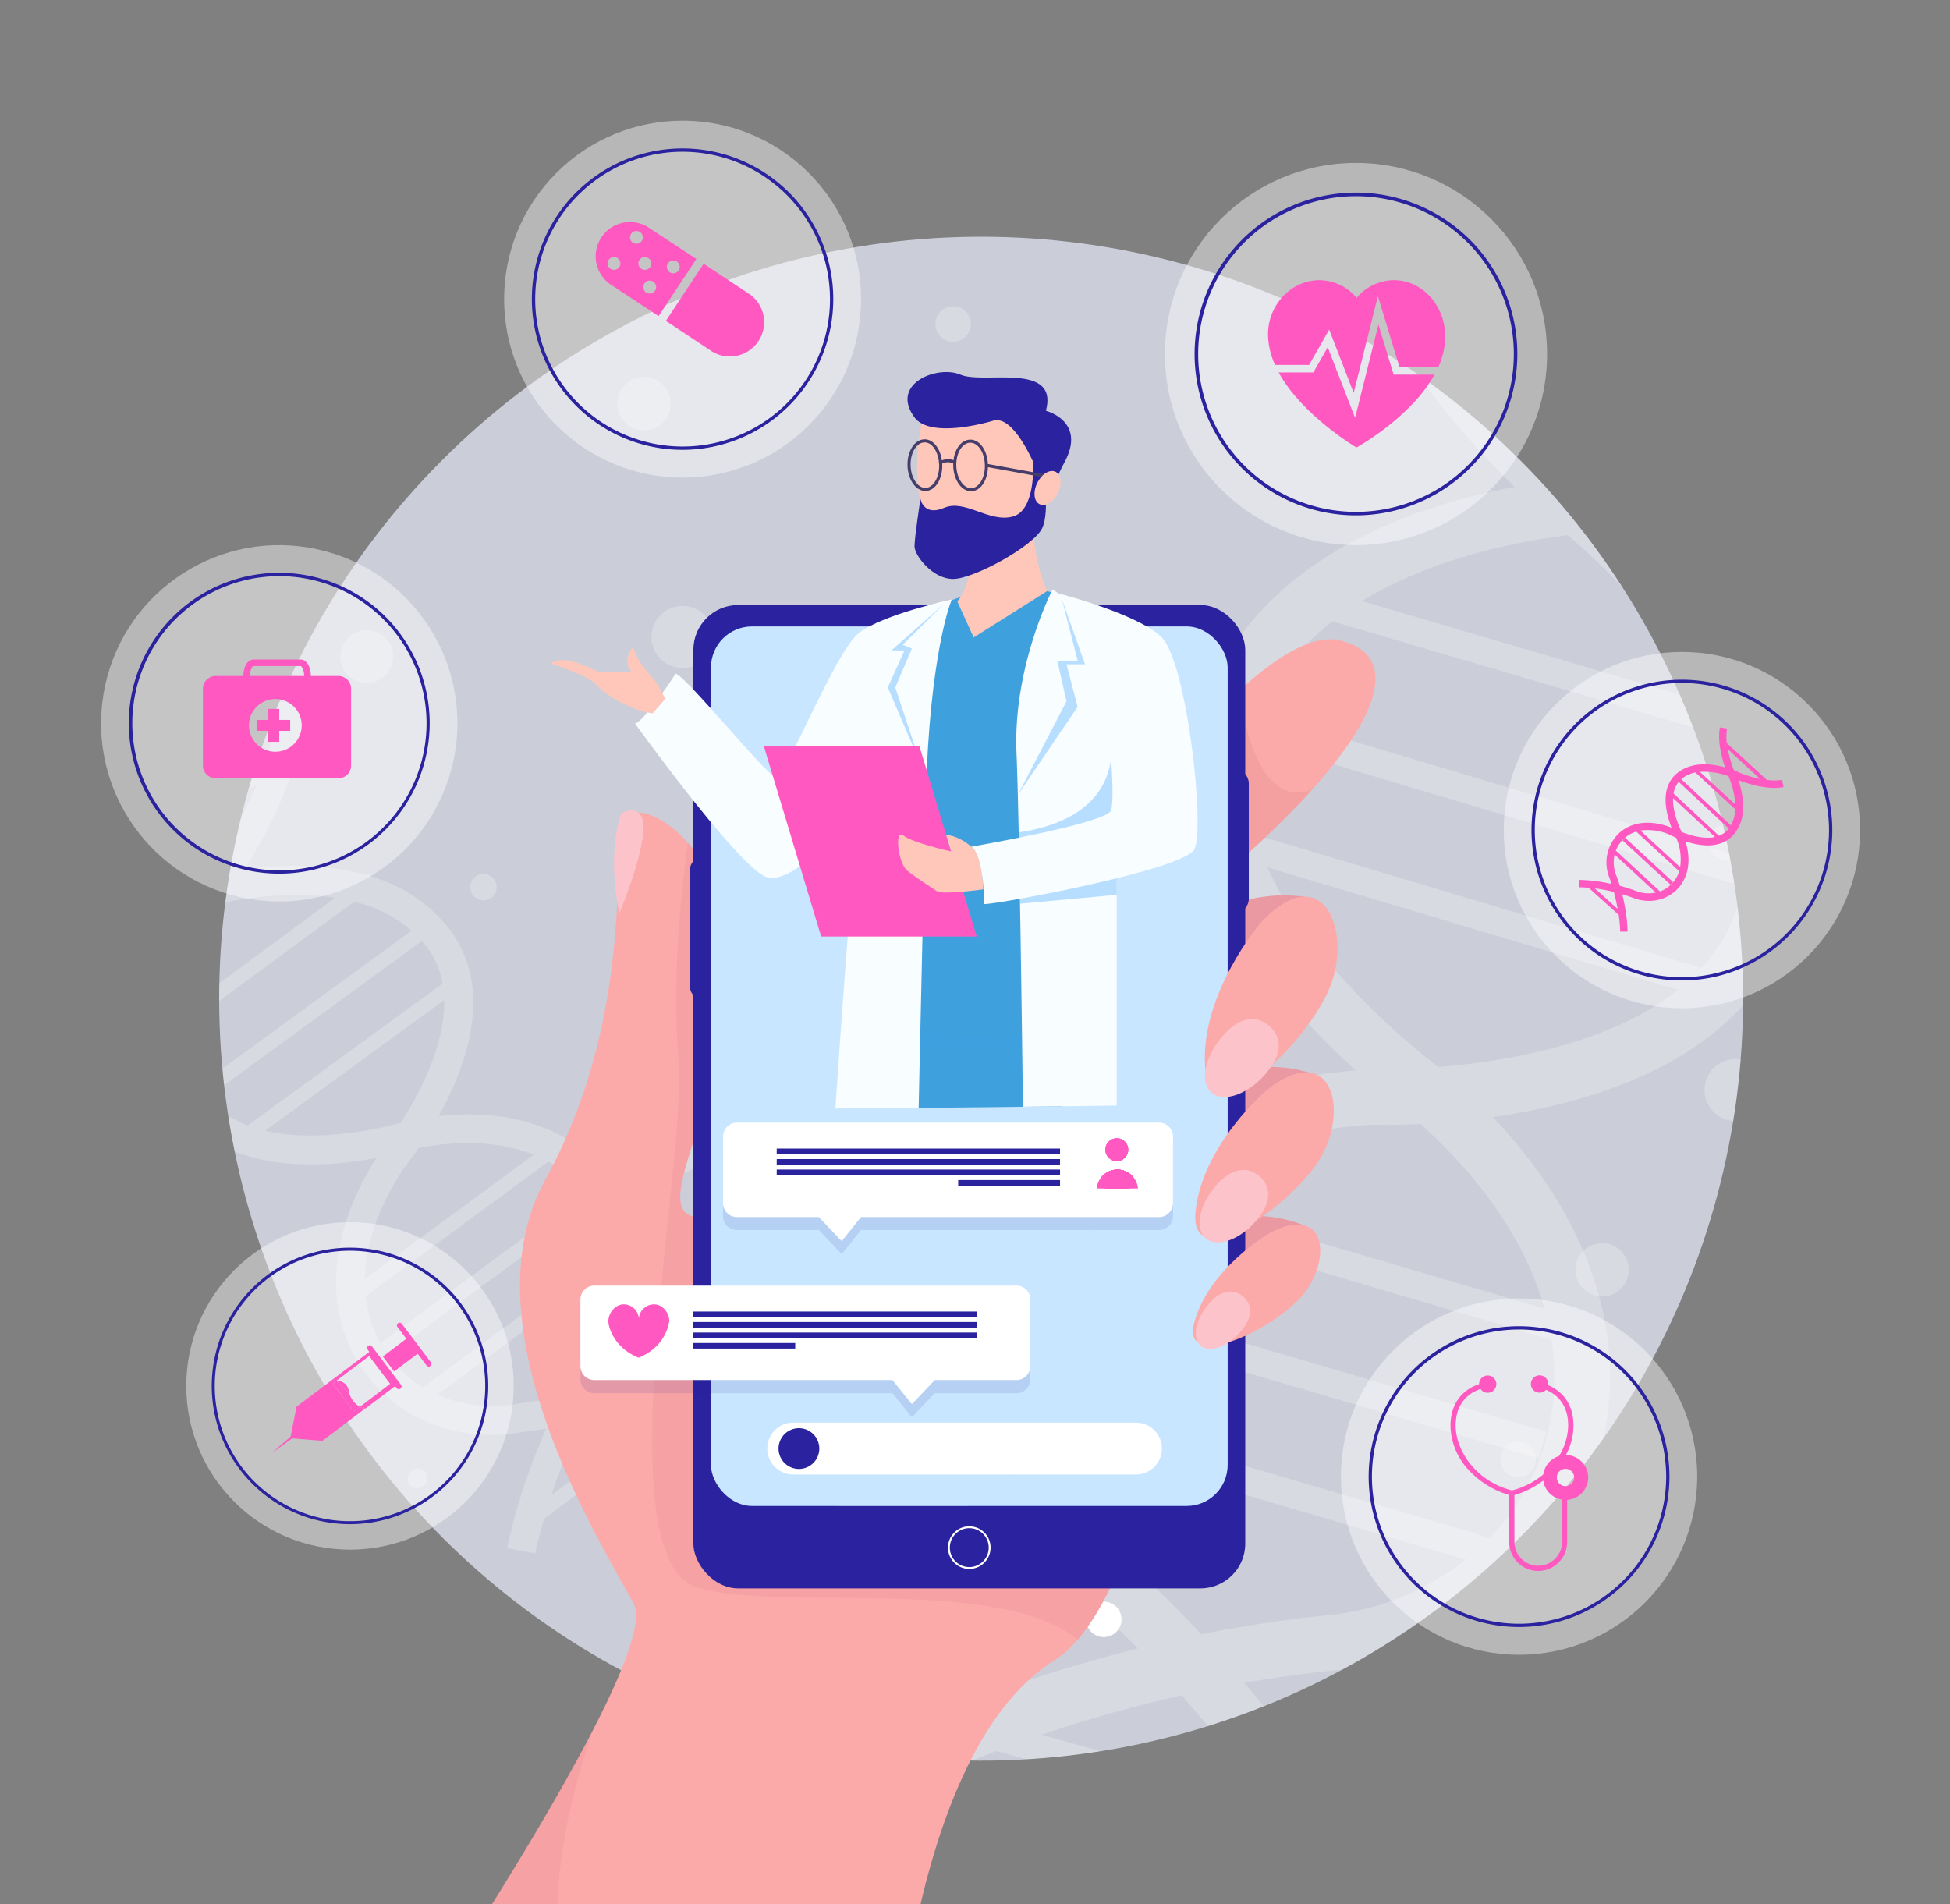 <svg xmlns="http://www.w3.org/2000/svg" xmlns:xlink="http://www.w3.org/1999/xlink" viewBox="0 0 512 500"><rect x="0" y="0" width="512" height="500" fill="#808080" stroke="none"/><defs><style>.cls-1,.cls-24,.cls-33{fill:none;}.cls-2{fill:#eceffe;opacity:0.7;}.cls-3{fill:#fca9aa;}.cls-23,.cls-4{fill:#c8e6ff;}.cls-29,.cls-5{fill:#3ea1de;}.cls-6{fill:#f8fdff;}.cls-7{fill:#ff59c1;}.cls-8{isolation:isolate;}.cls-9{clip-path:url(#clip-path);}.cls-10{clip-path:url(#clip-path-2);}.cls-11,.cls-13{opacity:0.25;}.cls-12,.cls-13,.cls-14,.cls-15{fill:#fff;}.cls-14{opacity:0.2;}.cls-15{opacity:0.43;}.cls-16,.cls-26{fill:#2a229e;}.cls-17{clip-path:url(#clip-path-3);}.cls-18,.cls-20{fill:#d68085;}.cls-18{opacity:0.16;}.cls-18,.cls-20,.cls-26,.cls-29{mix-blend-mode:multiply;}.cls-19{clip-path:url(#clip-path-4);}.cls-20{opacity:0.23;}.cls-21{fill:#ea98a1;}.cls-22{clip-path:url(#clip-path-5);}.cls-23{opacity:0.27;mix-blend-mode:screen;}.cls-24{stroke:#fff;stroke-width:0.49px;}.cls-24,.cls-33{stroke-miterlimit:10;}.cls-25{fill:#fcc3cb;}.cls-26{opacity:0.11;}.cls-27{clip-path:url(#clip-path-6);}.cls-28{clip-path:url(#clip-path-7);}.cls-29{opacity:0.5;}.cls-30{clip-path:url(#clip-path-8);}.cls-31{fill:#6fbcff;opacity:0.47;}.cls-32{fill:#ffc6ba;}.cls-33{stroke:#453e6b;stroke-width:0.81px;}.cls-34{clip-path:url(#clip-path-9);}.cls-35{clip-path:url(#clip-path-10);}</style><clipPath id="clip-path"><rect class="cls-1" x="7.02" y="-0.02" width="500" height="500"/></clipPath><clipPath id="clip-path-2"><circle class="cls-2" cx="257.62" cy="262.22" r="200.06" transform="translate(-109.97 258.97) rotate(-45)"/></clipPath><clipPath id="clip-path-3"><path class="cls-3" d="M98.42,547.12s76-110.69,68-125.93-44.65-72.39-23.28-111.36c24.8-45.21,16.53-89,21.39-95.3,3.9-5.06,24.24,6,26.26,32.58,2.92,38.41-19.45,67.1-9.73,72S262.5,276.76,291,307.9s8.51,114-13.91,127.86c-41.54,25.78-43.48,126.92-43.48,126.92S127.57,578.92,98.42,547.12Z"/></clipPath><clipPath id="clip-path-4"><path class="cls-3" d="M291.29,221.11s40.25-57.57,60.29-53c23.18,5.3,3.31,36.44-49,76.85S291.29,221.11,291.29,221.11Z"/></clipPath><clipPath id="clip-path-5"><rect class="cls-4" x="186.68" y="164.48" width="135.66" height="230.93" rx="10.76"/></clipPath><clipPath id="clip-path-6"><path class="cls-1" d="M140.73,289.48c3.87,3.74,202.27,0,202.27,0V58H140.73Z"/></clipPath><clipPath id="clip-path-7"><path class="cls-5" d="M228.25,284.06l2.92,29.66H275.9l5.35-39.87L249.64,269S222.9,266.56,228.25,284.06Z"/></clipPath><clipPath id="clip-path-8"><path class="cls-6" d="M276.39,154.73s-10.46,20.17-9.49,43,2,119.13,2,119.13l24.31-5.84V176.85A45,45,0,0,0,276.39,154.73Z"/></clipPath><clipPath id="clip-path-9"><path class="cls-7" d="M296.23,301.87a3,3,0,1,1-3-3A3,3,0,0,1,296.23,301.87Z"/></clipPath><clipPath id="clip-path-10"><path class="cls-7" d="M298.75,312A5.4,5.4,0,0,0,288,312Z"/></clipPath></defs><g class="cls-8"><g id="Capa_1" data-name="Capa 1"><g class="cls-9"><circle class="cls-2" cx="257.62" cy="262.22" r="200.06" transform="translate(-109.97 258.97) rotate(-45)"/><g class="cls-10"><g class="cls-11"><path class="cls-12" d="M518.09,112l-8.9-11.54c-7.45,5.74-16.82,10.11-26.5,13.49L380,83.91c-5.38-8.28-9.91-17.1-12.25-25.84l-14.08,3.77c7.13,26.55,30.21,52.42,44,66-27.26,5.13-64.7,18.4-79.93,52.81-18.13,41,16.35,80.61,38.23,100.39-44.83,3.82-77.18,24.66-89,57.61-10.43,29.1-1.73,62.37,22.16,84.73,3.35,3.14,6.54,6.3,9.64,9.46-35.57,8.83-58.84,20.16-60.19,20.83L245,466.75c.16-.08,6.21-3,16.64-7l76.75,21.5a272.75,272.75,0,0,1,17.21,28.32l13.06-6.47a255.09,255.09,0,0,0-13.89-23.67l.3-1.08-1.26-.35a369.91,369.91,0,0,0-27.13-36.14c7.5-1.31,15.32-2.44,23.46-3.26a85.27,85.27,0,0,0,29.18-8.35c18.9-9.36,33.46-25.55,39.83-45.58,9.63-30.31-.28-63-27.18-91.37,29.68-4.27,70.2-17.13,79.35-55.28,3.85-16,1.8-31.46-3.25-45.44l.62-2.09-1.56-.46c-8.49-21.69-24-39.72-35.48-51C442.83,138.15,490.39,133.31,518.09,112ZM349.85,163.14l102.69,30.18c4.26,10.08,6.83,20.92,6,32.12L330.75,187.29c.1-.24.17-.49.27-.73C335.3,176.88,342,169.27,349.85,163.14ZM331.7,471.79l-58.22-16.31a359.31,359.31,0,0,1,36.74-10.34C318.52,454.48,325.66,463.53,331.7,471.79Zm17-47.7c-11.75,1.18-22.92,2.94-33.3,5-5.08-5.42-10.51-10.9-16.32-16.34A68.87,68.87,0,0,1,279,378.38l105.88,31.11A69,69,0,0,1,348.68,424.09Zm56.59-43.85a60.47,60.47,0,0,1-14.07,23.53l-113.65-33.4a60.45,60.45,0,0,1,3.11-26.79,61.89,61.89,0,0,1,16.11-24.36l110.57,32.5A62,62,0,0,1,405.27,380.24Zm.29-36.63-102.07-30c14.17-10.37,33.41-16.76,56.39-18.29,1.54,0,6.33.14,13.09-.2C389.84,310.26,400.89,326.9,405.56,343.61Zm-27.95-63.46c-8.22-6.31-33.6-27.22-44.86-52.42l107.81,32.18C422.67,274.18,395.37,278.73,377.61,280.15Zm69.13-26-117.17-35a48.09,48.09,0,0,1-1.09-24.95l129,38.5c-.13.63-.15,1.26-.3,1.9A43.83,43.83,0,0,1,446.74,254.15Zm-89.2-96.34c17.83-10.87,39.29-15.42,54.1-17.29,7.44,6.32,25.19,22.76,36.68,44Zm58.57-32.52A241,241,0,0,1,386.7,93.47L470,117.78a239.47,239.47,0,0,1-41.09,6.84C428.07,124.62,423.3,124.64,416.11,125.29Z"/><rect class="cls-12" x="339.54" y="296.81" width="7.28" height="128.89" transform="translate(-100.12 588.78) rotate(-73.64)"/></g><path class="cls-13" d="M269,147.61a3.49,3.49,0,1,1-4.67-1.58A3.49,3.49,0,0,1,269,147.61Z"/><path class="cls-13" d="M186.49,163.64a8.14,8.14,0,1,1-10.9-3.68A8.14,8.14,0,0,1,186.49,163.64Z"/><path class="cls-13" d="M463,282.58a8.14,8.14,0,1,1-10.9-3.68A8.14,8.14,0,0,1,463,282.58Z"/><path class="cls-13" d="M175.35,102.84A7,7,0,1,1,166,99.68,7,7,0,0,1,175.35,102.84Z"/><path class="cls-13" d="M402.78,381.15a4.65,4.65,0,1,1-6.23-2.1A4.65,4.65,0,0,1,402.78,381.15Z"/><circle class="cls-13" cx="493.22" cy="139.16" r="9.3" transform="translate(-18.53 166.5) rotate(-18.81)"/><path class="cls-13" d="M254.45,83a4.65,4.65,0,1,1-6.23-2.11A4.65,4.65,0,0,1,254.45,83Z"/><path class="cls-12" d="M294,423.15A4.65,4.65,0,1,1,287.8,421,4.64,4.64,0,0,1,294,423.15Z"/><path class="cls-13" d="M276.31,327.5a3.49,3.49,0,1,1-4.68-1.58A3.49,3.49,0,0,1,276.31,327.5Z"/><path class="cls-13" d="M457.53,219.11A4.65,4.65,0,1,1,451.3,217,4.64,4.64,0,0,1,457.53,219.11Z"/><path class="cls-13" d="M426.91,330.28a7,7,0,1,1-9.35-3.16A7,7,0,0,1,426.91,330.28Z"/><path class="cls-13" d="M507,340a4.65,4.65,0,1,1-6.24-2.11A4.65,4.65,0,0,1,507,340Z"/><g class="cls-11"><path class="cls-12" d="M80,184.28l-7.54.05a49.27,49.27,0,0,1-2.75,15.14L25.22,232.34a48,48,0,0,1-14.48-3.05l-2.86,7c13.16,5.38,31,4,40.95,2.59-6.43,12.82-12.69,32.39-3.3,49.44,11.2,20.31,38.3,18.53,53.3,15.72-12.47,19.65-14,39.49-4.16,54.67,8.72,13.41,25.14,20.25,41.82,17.43,2.35-.4,4.64-.72,6.92-1a166.37,166.37,0,0,0-10.28,31.31l7.4,1.43c0-.09.7-3.51,2.32-9.05l32.9-24.86a139.2,139.2,0,0,1,17.05,1.79l1.43-7.4a131.13,131.13,0,0,0-14.1-1.7l-.35-.46-.54.41a190.55,190.55,0,0,0-23.37-.16c1.81-3.5,3.79-7.07,6-10.68a44.12,44.12,0,0,0,5.71-14.62,40,40,0,0,0-6.29-30.68c-9.46-13.46-26-19.61-46.12-17.43,7.54-13.56,14.94-34.27,2.1-50a40.64,40.64,0,0,0-19.73-12.9l-.66-.9-.68.49c-11.59-3.3-23.86-2.57-32.11-1.37C67.23,223.47,80.14,202.37,80,184.28Zm-31.64,85.3L93,236.75a36,36,0,0,1,15.1,7.59L52.34,285c-.06-.12-.14-.22-.21-.34A31.57,31.57,0,0,1,48.39,269.58ZM169.76,373.74l-25,18.86a186.64,186.64,0,0,1,7.26-18.37C158.5,373.74,164.47,373.64,169.76,373.74ZM155.44,351.8c-3.19,5.22-6,10.36-8.37,15.29-3.82.39-7.78.91-11.84,1.59a35.68,35.68,0,0,1-20.44-2.5l46-33.84A35.69,35.69,0,0,1,155.44,351.8Zm-.32-37a31.3,31.3,0,0,1,5.28,13.17l-49.35,36.32A31.21,31.21,0,0,1,101,354.58a32,32,0,0,1-5-14.26L144,305A32.11,32.11,0,0,1,155.12,314.77Zm-15-11.59L95.8,335.8c.18-9.08,3.58-19,10.14-28.95.5-.61,2-2.56,4-5.44C121.48,299.2,131.79,299.87,140.13,303.18Zm-34.88-8.38c-5.17,1.41-21.73,5.31-35.63,2.05l47-34.3C116.91,274.38,110.23,287.05,105.25,294.8Zm11-36.6L65.1,295.47a24.81,24.81,0,0,1-10.61-7.36l56.25-41c.22.25.47.45.69.71A22.75,22.75,0,0,1,116.21,258.2Zm-67.6,6.54c1.11-10.75,6-21,9.83-27.69C63.37,236,75.7,233.81,88,235.73Zm5-34.3a124.8,124.8,0,0,1-22.32,2.14l36.09-26.65a124.44,124.44,0,0,1-10.05,19C57,225.31,55.55,227.28,53.57,230.44Z"/><rect class="cls-12" x="94.52" y="332.5" width="66.68" height="3.77" transform="translate(-173.37 140.93) rotate(-36.36)"/></g><path class="cls-12" d="M102.57,407.51a6.05,6.05,0,1,1-7.09,4.8A6.06,6.06,0,0,1,102.57,407.51Z"/><path class="cls-13" d="M167.58,254.89a6.06,6.06,0,1,1-7.09,4.79A6.05,6.05,0,0,1,167.58,254.89Z"/><path class="cls-13" d="M34,348.88A5.19,5.19,0,1,1,27.92,353,5.2,5.2,0,0,1,34,348.88Z"/><path class="cls-13" d="M198.81,334.93a3.46,3.46,0,1,1-4.06,2.74A3.46,3.46,0,0,1,198.81,334.93Z"/><circle class="cls-13" cx="96.31" cy="172.39" r="6.92" transform="translate(-83.27 254.52) rotate(-85.39)"/><path class="cls-13" d="M54.6,333.48a3.46,3.46,0,1,1-4.06,2.74A3.47,3.47,0,0,1,54.6,333.48Z"/><path class="cls-12" d="M174.67,418.22a3.46,3.46,0,1,1-4,2.74A3.45,3.45,0,0,1,174.67,418.22Z"/><path class="cls-13" d="M110.07,385.62a2.6,2.6,0,1,1-3,2.06A2.59,2.59,0,0,1,110.07,385.62Z"/><path class="cls-13" d="M127.55,229.53a3.46,3.46,0,1,1-4,2.74A3.45,3.45,0,0,1,127.55,229.53Z"/><path class="cls-13" d="M179.56,297.73a5.19,5.19,0,1,1-6.08,4.11A5.19,5.19,0,0,1,179.56,297.73Z"/><path class="cls-13" d="M221.36,254.71a3.46,3.46,0,1,1-4.05,2.74A3.46,3.46,0,0,1,221.36,254.71Z"/></g><circle class="cls-14" cx="179.22" cy="78.54" r="39.13"/><circle class="cls-15" cx="179.22" cy="78.54" r="46.86" transform="translate(-3.04 149.73) rotate(-45)"/><path class="cls-16" d="M179.22,118.11a39.57,39.57,0,1,1,39.57-39.57A39.61,39.61,0,0,1,179.22,118.11Zm0-78.27a38.7,38.7,0,1,0,38.71,38.7A38.74,38.74,0,0,0,179.22,39.84Z"/><circle class="cls-14" cx="441.61" cy="217.95" r="39.06" transform="translate(-48.96 174.77) rotate(-21.24)"/><circle class="cls-15" cx="441.61" cy="217.95" r="46.78"/><path class="cls-16" d="M441.61,257.44A39.49,39.49,0,1,1,481.1,218,39.54,39.54,0,0,1,441.61,257.44Zm0-78.12A38.63,38.63,0,1,0,480.24,218,38.67,38.67,0,0,0,441.61,179.32Z"/><circle class="cls-14" cx="356.04" cy="92.95" r="41.9"/><circle class="cls-15" cx="356.04" cy="92.95" r="50.17"/><path class="cls-16" d="M356,135.31A42.37,42.37,0,1,1,398.4,93,42.42,42.42,0,0,1,356,135.31Zm0-83.8A41.44,41.44,0,1,0,397.48,93,41.48,41.48,0,0,0,356,51.51Z"/><path class="cls-7" d="M187,92.31a9,9,0,0,0,9.92-15l-12.17-8.06-9.92,15Z"/><path class="cls-7" d="M182.85,68,170.69,60a9,9,0,1,0-9.92,15L172.93,83ZM165.71,61.4a1.68,1.68,0,1,1,.48,2.33A1.69,1.69,0,0,1,165.71,61.4Zm9.67,7.75A1.68,1.68,0,0,1,178.19,71a1.68,1.68,0,0,1-2.81-1.86Zm-7.47-.91a1.68,1.68,0,1,1,.47,2.33A1.68,1.68,0,0,1,167.91,68.24Zm-8.09,0a1.68,1.68,0,1,1,.47,2.33A1.68,1.68,0,0,1,159.82,68.26Zm9.35,6.2A1.68,1.68,0,0,1,172,76.32a1.68,1.68,0,0,1-2.81-1.86Z"/><circle class="cls-14" cx="91.9" cy="363.89" r="35.9"/><circle class="cls-15" cx="91.9" cy="363.89" r="42.99"/><path class="cls-16" d="M91.9,400.19a36.3,36.3,0,1,1,36.3-36.3A36.34,36.34,0,0,1,91.9,400.19Zm0-71.8a35.51,35.51,0,1,0,35.51,35.5A35.54,35.54,0,0,0,91.9,328.39Z"/><polygon class="cls-7" points="71.26 381.59 71.26 381.59 77.12 376.5 77.54 377.06 71.26 381.59"/><path class="cls-7" d="M94.46,369.35l-1.57,1.2-5.51-7.3.91-.69,8.63-6.51,5.51,7.29L95,369l.9.86,8.44-6.37-6.78-9L77.87,369.33l-1.66,8.3,8.44.68,11.1-8.39A4.81,4.81,0,0,1,94.46,369.35Z"/><path class="cls-7" d="M91.73,365.88l-3.44-3.32-.91.69,5.51,7.3,1.57-1.2A6,6,0,0,1,91.73,365.88Z"/><path class="cls-7" d="M94.46,369.35a4.81,4.81,0,0,0,1.29.57l.1-.07L95,369Z"/><path class="cls-7" d="M91.6,365.35a3.08,3.08,0,0,0-3.31-2.79l3.44,3.32C91.68,365.71,91.64,365.53,91.6,365.35Z"/><path class="cls-7" d="M104.15,364.46l-7.62-10.1a.7.7,0,0,1,.13-1h0a.71.71,0,0,1,1,.14l7.63,10.1a.71.71,0,0,1-.14,1h0A.71.71,0,0,1,104.15,364.46Z"/><path class="cls-7" d="M112,358.53l-7.63-10.1a.71.71,0,0,1,.14-1h0a.71.71,0,0,1,1,.14l7.62,10.1a.7.7,0,0,1-.13,1h0A.71.71,0,0,1,112,358.53Z"/><rect class="cls-7" x="102.93" y="351.38" width="4.92" height="8.44" transform="translate(325.68 57.22) rotate(52.95)"/><circle class="cls-14" cx="73.32" cy="189.9" r="39.06" transform="translate(-128.61 215.61) rotate(-76.14)"/><circle class="cls-15" cx="73.32" cy="189.9" r="46.78" transform="translate(-126.08 230.85) rotate(-80.49)"/><path class="cls-16" d="M73.32,229.39a39.5,39.5,0,1,1,39.5-39.49A39.54,39.54,0,0,1,73.32,229.39Zm0-78.12A38.63,38.63,0,1,0,112,189.9,38.67,38.67,0,0,0,73.32,151.27Z"/><polygon class="cls-7" points="76.2 189.02 73.32 189.02 73.32 186.13 70.43 186.13 70.43 189.02 67.55 189.02 67.55 191.9 70.43 191.9 70.43 194.78 73.32 194.78 73.32 191.9 76.2 191.9 76.2 189.02"/><path class="cls-7" d="M88.85,177.49H56.63a3.34,3.34,0,0,0-3.35,3.34V201a3.34,3.34,0,0,0,3.35,3.34H88.85A3.33,3.33,0,0,0,92.19,201V180.83A3.33,3.33,0,0,0,88.85,177.49ZM72.31,197.38a6.92,6.92,0,1,1,6.91-6.92A6.92,6.92,0,0,1,72.31,197.38Z"/><path class="cls-7" d="M81.6,179.22H79.87v-1.64c0-1.73-.68-2.69-.9-2.69H66.51c-.22,0-.9,1-.9,2.69v1.64H63.88v-1.64c0-2.52,1.13-4.41,2.63-4.41H79c1.5,0,2.63,1.89,2.63,4.41Z"/><path class="cls-7" d="M349,86.55l6.43,16.61,6.36-25.4,5.65,18.61h10.22a19.68,19.68,0,0,0,1.8-8c0-8.18-6-14.81-13.47-14.81a12.91,12.91,0,0,0-9.79,4.63,12.89,12.89,0,0,0-9.78-4.63c-7.44,0-13.77,6.63-13.47,14.81a20.15,20.15,0,0,0,1.83,7.45h8.94Z"/><path class="cls-7" d="M361.93,85.2l-6.13,24.52-7.18-18.56-3.79,6.63h-9.1c6.19,11.34,20.43,19.71,20.43,19.71s14.31-7.85,20.48-19.14H365.92Z"/><path class="cls-7" d="M468.29,206.66l-.38-1.9a12.84,12.84,0,0,1-4,0l-10.5-9.65a12.48,12.48,0,0,1,.07-3.82L451.6,191c-.72,3.59.51,8.05,1.35,10.49-3.56-1-8.82-1.63-12.67,1.58-4.59,3.83-2.82,10.6-1.37,14.26-5.58-2.2-10.68-1.62-14,1.62a10.62,10.62,0,0,0-2.36,11.44c.21.57.41,1.13.59,1.7a42.92,42.92,0,0,0-8.43-1.07v1.94s.93,0,2.41.14l7.9,7.11a36.45,36.45,0,0,1,.38,4.4h1.94a35.21,35.21,0,0,0-.26-3.65l.1-.11-.13-.11a51.15,51.15,0,0,0-1.1-5.93c1,.29,2,.62,3,1a11.37,11.37,0,0,0,4,.73,10.33,10.33,0,0,0,7.46-3.09c2.94-3.05,3.69-7.54,2.15-12.53,3.8,1.25,9.41,2.11,12.75-1.91a10.4,10.4,0,0,0,2.3-5.62l.2-.21-.16-.15a20.33,20.33,0,0,0-1.22-8.19C457.74,205.34,463.71,207.58,468.29,206.66Zm-23.13-3.83,10.48,9.68a9.31,9.31,0,0,1-1.18,4.19l-13-12.11.07-.07A8.15,8.15,0,0,1,445.16,202.83Zm-20.43,35.81-6-5.4a50.35,50.35,0,0,1,5,.94C424.18,235.79,424.5,237.29,424.73,238.64Zm4.86-4.7c-1.48-.55-2.92-1-4.28-1.37-.29-.95-.61-1.92-1-2.92a9.18,9.18,0,0,1-.37-5.29l10.81,10A9.16,9.16,0,0,1,429.59,233.94Zm9.35-1.89a8.12,8.12,0,0,1-3.07,2l-11.61-10.71a8,8,0,0,1,2-3,8.26,8.26,0,0,1,3.36-2l11.29,10.42A8.17,8.17,0,0,1,438.94,232.05Zm2.2-4.36-10.42-9.62a14.22,14.22,0,0,1,7.82,1.15c.18.09.75.39,1.57.75A14,14,0,0,1,441.14,227.69Zm.41-9.24c-.6-1.24-2.4-5.24-2.26-8.91l11,10.22C447.29,220.4,443.76,219.33,441.55,218.45Zm9.8,1-11.93-11.1a6.33,6.33,0,0,1,1.35-3.05l13.13,12.23c0,.06-.09.14-.15.21A5.85,5.85,0,0,1,451.35,219.43Zm-5-16.78a18.79,18.79,0,0,1,7.49,1.13,22.29,22.29,0,0,1,1.78,7.42Zm8.92-.42a32.84,32.84,0,0,1-1.63-5.55l8.51,7.83a31.94,31.94,0,0,1-5.32-1.61A15.48,15.48,0,0,0,455.31,202.23Z"/><rect class="cls-7" x="432.16" y="217.52" width="0.97" height="17.18" transform="translate(-26.93 390.73) rotate(-47.3)"/><circle class="cls-14" cx="398.85" cy="387.7" r="39.06" transform="translate(-148.46 486.93) rotate(-54.46)"/><circle class="cls-15" cx="398.85" cy="387.7" r="46.78"/><path class="cls-16" d="M398.85,427.19a39.49,39.49,0,1,1,39.49-39.49A39.53,39.53,0,0,1,398.85,427.19Zm0-78.12a38.63,38.63,0,1,0,38.63,38.63A38.67,38.67,0,0,0,398.85,349.07Z"/><path class="cls-7" d="M417,387.93a5.9,5.9,0,0,0-5.86-5.9,16.14,16.14,0,0,0,2-7.73c0-6.83-4.2-9.57-6.62-10.59a3.16,3.16,0,0,0,0-.32,2.28,2.28,0,1,0-.6,1.54c2.07.82,5.83,3.17,5.83,9.37a15.78,15.78,0,0,1-2.4,8,5.9,5.9,0,0,0-4.13,4.82,20.63,20.63,0,0,1-8.24,4.21c-9.59-2.47-14.77-10.59-14.77-17,0-7,4.78-9.09,6.54-9.62a2.27,2.27,0,1,0-.4-1.29c-2.07.66-7.5,3.14-7.5,10.91A17.44,17.44,0,0,0,386,386.36a23.38,23.38,0,0,0,10.26,6.18v12.32a7.61,7.61,0,0,0,15.22,0V393.81A5.89,5.89,0,0,0,417,387.93ZM403.89,411.1a6.25,6.25,0,0,1-6.25-6.24V392.54a22.81,22.81,0,0,0,7.56-3.8,5.91,5.91,0,0,0,4.94,5v11.1A6.26,6.26,0,0,1,403.89,411.1Zm7.16-20.9a2.27,2.27,0,1,1,2.27-2.27A2.28,2.28,0,0,1,411.05,390.2Z"/><path class="cls-3" d="M98.42,547.12s76-110.69,68-125.93-44.65-72.39-23.28-111.36c24.8-45.21,16.53-89,21.39-95.3,3.9-5.06,24.24,6,26.26,32.58,2.92,38.41-19.45,67.1-9.73,72S262.5,276.76,291,307.9s8.51,114-13.91,127.86c-41.54,25.78-43.48,126.92-43.48,126.92S127.57,578.92,98.42,547.12Z"/><g class="cls-17"><path class="cls-18" d="M181.08,218.42s-5.34,32.58-2.91,59.32S158.23,409,183,416.81,287.08,409,290,444s61.27-43.28,61.27-43.28l-5.84-31.6S196.16,205.78,181.08,218.42Z"/><path class="cls-18" d="M165.08,430c.44,2.4-75.41,149.72,76.3,111.8s18.47,56.4,18.47,56.4L112.53,567.05,60,529.13S147.13,414,165.08,430"/></g><path class="cls-3" d="M291.29,221.11s40.25-57.57,60.29-53c23.18,5.3,3.31,36.44-49,76.85S291.29,221.11,291.29,221.11Z"/><g class="cls-19"><path class="cls-20" d="M324.52,173.2s2.92,63.21,36.47,19.45-10.7,32.09-10.7,32.09l-33.9,9.13-3.05-21.28Z"/></g><path class="cls-21" d="M345.44,236s-23-6.31-38.25,14.22S328,269.52,345.44,236Z"/><path class="cls-21" d="M346.55,282.62s-19.95-9.06-36.74,7.35S325.91,310.45,346.55,282.62Z"/><path class="cls-21" d="M343,322s-19.8-9.53-36.6,6.88S322.37,349.82,343,322Z"/><rect class="cls-16" x="182.06" y="158.86" width="144.9" height="258.19" rx="11.76"/><path class="cls-16" d="M324,239.82h0V201.89h0a3.89,3.89,0,0,1,3.89,3.89v30.15A3.89,3.89,0,0,1,324,239.82Z"/><path class="cls-16" d="M185,224.74h0v37.93h0a3.89,3.89,0,0,1-3.89-3.89V228.63A3.9,3.9,0,0,1,185,224.74Z"/><path class="cls-16" d="M324,264.62h1.07a2.82,2.82,0,0,1,2.82,2.82v14.3a2.82,2.82,0,0,1-2.82,2.82H324a0,0,0,0,1,0,0V264.62A0,0,0,0,1,324,264.62Z"/><rect class="cls-4" x="186.68" y="164.48" width="135.66" height="230.93" rx="10.76"/><g class="cls-22"><polygon class="cls-23" points="154.83 307.4 289.03 114.86 340.08 117.77 159.2 359.92 154.83 307.4"/><polygon class="cls-23" points="171.45 367.8 351.27 141.6 366.83 155.7 171.38 385.91 171.45 367.8"/><path class="cls-23" d="M204.91,411.94c2.43-3.4,177.48-191.09,177.48-191.09l19,37.44L326,349.71,215.92,419.5l-14.18-2.45"/></g><path class="cls-24" d="M259.85,406.35a5.35,5.35,0,1,1-5.34-5.35A5.34,5.34,0,0,1,259.85,406.35Z"/><path class="cls-3" d="M331,242.31s-15.9,18.55-14.58,37.77,29.82-8.62,33.79-23.85S345.61,226.41,331,242.31Z"/><path class="cls-3" d="M332.58,286.22s-17.1,14.51-18.69,32.12,28.28-3.48,34.09-16.72S348.1,273.92,332.58,286.22Z"/><path class="cls-3" d="M333,323.94s-15.73,9.34-19.41,23.28,23.21,1,29.69-8.8S347.18,316.17,333,323.94Z"/><path class="cls-25" d="M332.35,281.92c-4.7,5.45-11.07,7.68-14.23,5s-1.89-9.35,2.81-14.81,9.19-5.48,12.34-2.76S337.06,276.46,332.35,281.92Z"/><path class="cls-25" d="M329.81,320.54c-4.37,5.07-10.3,7.14-13.23,4.61s-1.76-8.69,2.61-13.76,8.54-5.1,11.47-2.57S334.18,315.47,329.81,320.54Z"/><path class="cls-25" d="M325.73,349.67c-3.46,4-8.16,5.66-10.48,3.66s-1.39-6.89,2.07-10.91,6.77-4,9.09-2S329.2,345.65,325.73,349.67Z"/><path class="cls-26" d="M266.89,341H156.06a3.66,3.66,0,0,0-3.66,3.67v17.47a3.66,3.66,0,0,0,3.66,3.66h78.26l5.11,6.32,6-6.32h21.44a3.66,3.66,0,0,0,3.66-3.66V344.62A3.66,3.66,0,0,0,266.89,341Z"/><path class="cls-12" d="M266.89,337.55H156.06a3.66,3.66,0,0,0-3.66,3.67v17.46a3.66,3.66,0,0,0,3.66,3.67h78.26l5.11,6.32,6-6.32h21.44a3.66,3.66,0,0,0,3.66-3.67V341.22A3.66,3.66,0,0,0,266.89,337.55Z"/><g class="cls-27"><path class="cls-5" d="M228.25,284.06l2.92,29.66H275.9l5.35-39.87L249.64,269S222.9,266.56,228.25,284.06Z"/><g class="cls-28"><path class="cls-29" d="M222.9,271.91c-.55,1.86,56.89,8.26,66.13-2.43C304.29,251.81,226.79,258.78,222.9,271.91Z"/></g><path class="cls-25" d="M162.61,239.82s-3.41-14.59.48-26.26c0,0,5.84-3.4,5.84,3.89S162.61,239.82,162.61,239.82Z"/><path class="cls-5" d="M255.48,155.7s-22.86,6.81-23.83,13.61,0,101.14,0,101.14,44.74,3.89,49.6,0S292,163,287.57,159.59s-20.42-5.84-20.42-5.84Z"/><path class="cls-6" d="M276.39,154.73s-10.46,20.17-9.49,43,2,119.13,2,119.13l24.31-5.84V176.85A45,45,0,0,0,276.39,154.73Z"/><g class="cls-30"><path class="cls-31" d="M266.66,237.39l31.61-2.92-7.78-47.17s10.69,27.72-25.77,31.61c-36.78,3.92,3,15.41,3,15.41"/></g><path class="cls-6" d="M249.81,157.61s-5.76,13.89-6.73,51.82-2.43,107.46-2.43,107.46l-22.86-1.95s8.27-135.66,13.62-145.87S249.81,157.61,249.81,157.61Z"/><path class="cls-6" d="M249.89,157.4s-18,3.89-24.32,8.75-19.44,38.42-21.88,37.93-22.85-25.77-26.25-27.23c0,0-8.27,12.64-10.7,13.13,0,0,24.8,34.52,33.55,39.87S230,206,230,206Z"/><path class="cls-32" d="M242.71,107.86c0,.86-4.31,13.8,0,28.46s12.08,12.94,12.08,12.94-.87,6-3.45,8.62l4.31,9.49,19.28-12.16s-7.21-15.44-1.17-29.24-17.25-35.36-30.19-18.11"/><path class="cls-16" d="M271.25,121.66s.78,12.45-5.45,14-12.45-4.67-17.89-2.33-6.23-2.34-6.23-2.34-1.56,10.12-1.56,12.46,4.67,8.56,10.12,8.56,21-8.56,23.35-13.23,0-17.12,0-17.12Z"/><path class="cls-16" d="M260.82,110.44s-16.31,5.07-20.7-.86c-6.52-8.83,6-13.8,12.08-11.21s25.87-3.45,22.42,9.49c0,0,10.35,2.58,5.18,12.93a134.16,134.16,0,0,0-6.9,15.53V125.11S266.86,108.72,260.82,110.44Z"/><path class="cls-32" d="M170.45,176.9s-3.3-3.47-3.9-6.3a.47.47,0,0,0-.86-.14c-.88,1.53-1.85,4.31.81,6.63C170.39,180.5,170.45,176.9,170.45,176.9Z"/><path class="cls-32" d="M174.76,183.41c-.48,0-2.43-6.32-5.83-6.8s-10.21,0-11.19,0-9.23-5.35-13.12-2.43c0,0,10.21,3.4,11.67,5.34s8.26,6.81,15.07,7.78"/><polygon class="cls-31" points="278.83 157.35 282.95 173.45 277.6 173.45 280.03 184.14 267.25 208.7 282.95 185.6 280.03 174.42 284.89 174.42 278.83 157.35"/><polygon class="cls-31" points="248.18 158.25 234.08 170.77 237.49 170.77 233.11 180.5 241.86 200.92 235.06 180.5 239.43 170.29 237 169.31 248.18 158.25"/><polygon class="cls-7" points="200.53 195.81 241.38 195.81 256.45 245.9 215.61 245.9 200.53 195.81"/><path class="cls-32" d="M257.67,225.23s-3.46-5.33-9.27-6.07l1.33,4.39s-10-2.21-12.49-4.15-1.45,7.29,1,9.23S244.54,233,246,234s12.15-.48,12.15-.48Z"/><path class="cls-6" d="M276.63,155.46s21.39,5.34,28.2,11.67,11.67,50.56,8.75,55.91-51.29,14.35-55.18,14.35c0,0,0-13.13-3.41-15.08,0,0,35.25-6.08,36.71-9.48S291.22,165.67,276.63,155.46Z"/><path class="cls-33" d="M259,122.08c.11,3.52-1.66,6.43-3.95,6.5s-4.25-2.72-4.36-6.25,1.66-6.43,4-6.5S258.91,118.55,259,122.08Z"/><path class="cls-33" d="M247,122c.11,3.52-1.66,6.44-3.95,6.51s-4.25-2.73-4.36-6.25,1.66-6.43,4-6.51S246.86,118.49,247,122Z"/><line class="cls-33" x1="258.88" y1="122.15" x2="274.93" y2="125.07"/><path class="cls-33" d="M246.73,121.66a3.74,3.74,0,0,1,4-.22"/><path class="cls-32" d="M277.76,129.46c-1.15,2.35-3.3,3.66-4.8,2.92s-1.77-3.24-.61-5.59,3.3-3.66,4.8-2.92S278.92,127.11,277.76,129.46Z"/></g><path class="cls-12" d="M298.27,387.15h-90a6.8,6.8,0,0,1-6.8-6.81h0a6.8,6.8,0,0,1,6.8-6.81h90a6.8,6.8,0,0,1,6.8,6.81h0A6.8,6.8,0,0,1,298.27,387.15Z"/><path class="cls-16" d="M215.12,380.34a5.35,5.35,0,1,1-5.35-5.35A5.35,5.35,0,0,1,215.12,380.34Z"/><path class="cls-7" d="M175.74,346.9c0-2.19-1.78-4.43-4-4.43a4,4,0,0,0-4,3.74h0a4,4,0,0,0-4-3.74c-2.19,0-4,2.24-4,4.43a3.87,3.87,0,0,0,.08.77h0s.86,6,7.86,8.81c7-2.81,7.86-8.81,7.86-8.81h0A3.87,3.87,0,0,0,175.74,346.9Z"/><rect class="cls-16" x="182.06" y="344.36" width="74.39" height="1.46"/><rect class="cls-16" x="182.06" y="347.11" width="74.39" height="1.46"/><rect class="cls-16" x="182.06" y="349.87" width="74.39" height="1.46"/><rect class="cls-16" x="182.06" y="352.62" width="26.74" height="1.46"/><path class="cls-26" d="M193.5,298.17H304.33a3.66,3.66,0,0,1,3.66,3.66V319.3a3.66,3.66,0,0,1-3.66,3.66H226.07L221,329.28l-6-6.32H193.5a3.66,3.66,0,0,1-3.66-3.66V301.83A3.66,3.66,0,0,1,193.5,298.17Z"/><path class="cls-12" d="M193.5,294.76H304.33a3.66,3.66,0,0,1,3.66,3.67v17.46a3.66,3.66,0,0,1-3.66,3.67H226.07L221,325.88l-6-6.32H193.5a3.66,3.66,0,0,1-3.66-3.67V298.43A3.66,3.66,0,0,1,193.5,294.76Z"/><rect class="cls-16" x="203.94" y="301.57" width="74.39" height="1.46" transform="translate(482.27 604.6) rotate(180)"/><rect class="cls-16" x="203.94" y="304.32" width="74.39" height="1.46" transform="translate(482.27 610.11) rotate(180)"/><rect class="cls-16" x="203.94" y="307.08" width="74.39" height="1.46" transform="translate(482.27 615.62) rotate(180)"/><rect class="cls-16" x="251.59" y="309.83" width="26.74" height="1.46" transform="translate(529.92 621.13) rotate(180)"/><path class="cls-7" d="M296.23,301.87a3,3,0,1,1-3-3A3,3,0,0,1,296.23,301.87Z"/><g class="cls-34"><rect class="cls-7" x="290.3" y="298.91" width="5.93" height="5.93"/><path class="cls-7" d="M296.23,301.87a3,3,0,1,1-3-3A3,3,0,0,1,296.23,301.87Z"/><path class="cls-7" d="M296.17,301.87a2.91,2.91,0,1,1-2.91-2.9A2.91,2.91,0,0,1,296.17,301.87Z"/><path class="cls-7" d="M296.11,301.87a2.85,2.85,0,1,1-2.85-2.84A2.86,2.86,0,0,1,296.11,301.87Z"/><path class="cls-7" d="M296.05,301.87a2.79,2.79,0,1,1-2.79-2.78A2.79,2.79,0,0,1,296.05,301.87Z"/><path class="cls-7" d="M296,301.87a2.73,2.73,0,1,1-2.73-2.72A2.73,2.73,0,0,1,296,301.87Z"/><path class="cls-7" d="M295.93,301.87a2.67,2.67,0,1,1-2.67-2.66A2.68,2.68,0,0,1,295.93,301.87Z"/><path class="cls-7" d="M295.87,301.87a2.61,2.61,0,1,1-2.61-2.6A2.6,2.6,0,0,1,295.87,301.87Z"/><path class="cls-7" d="M295.81,301.87a2.55,2.55,0,1,1-2.55-2.54A2.54,2.54,0,0,1,295.81,301.87Z"/><path class="cls-7" d="M295.75,301.87a2.49,2.49,0,1,1-2.49-2.48A2.49,2.49,0,0,1,295.75,301.87Z"/><path class="cls-7" d="M295.68,301.87a2.42,2.42,0,1,1-2.42-2.42A2.42,2.42,0,0,1,295.68,301.87Z"/><path class="cls-7" d="M295.62,301.87a2.36,2.36,0,1,1-2.36-2.36A2.35,2.35,0,0,1,295.62,301.87Z"/><path class="cls-7" d="M295.56,301.87a2.3,2.3,0,1,1-2.3-2.3A2.3,2.3,0,0,1,295.56,301.87Z"/><path class="cls-7" d="M295.5,301.87a2.24,2.24,0,1,1-2.24-2.24A2.24,2.24,0,0,1,295.5,301.87Z"/><path class="cls-7" d="M295.44,301.87a2.18,2.18,0,1,1-2.18-2.18A2.17,2.17,0,0,1,295.44,301.87Z"/><path class="cls-7" d="M295.38,301.87a2.12,2.12,0,1,1-2.12-2.12A2.12,2.12,0,0,1,295.38,301.87Z"/><path class="cls-7" d="M295.32,301.87a2.06,2.06,0,1,1-2.06-2.06A2.06,2.06,0,0,1,295.32,301.87Z"/><path class="cls-7" d="M295.26,301.87a2,2,0,1,1-2-2A2,2,0,0,1,295.26,301.87Z"/><path class="cls-7" d="M295.2,301.87a1.94,1.94,0,1,1-1.94-1.94A1.94,1.94,0,0,1,295.2,301.87Z"/><path class="cls-7" d="M295.14,301.87a1.88,1.88,0,1,1-1.88-1.88A1.88,1.88,0,0,1,295.14,301.87Z"/><path class="cls-7" d="M295.08,301.87a1.82,1.82,0,1,1-1.82-1.82A1.81,1.81,0,0,1,295.08,301.87Z"/><path class="cls-7" d="M295,301.87a1.76,1.76,0,1,1-1.76-1.76A1.76,1.76,0,0,1,295,301.87Z"/><path class="cls-7" d="M295,301.87a1.7,1.7,0,1,1-1.7-1.69A1.7,1.7,0,0,1,295,301.87Z"/><path class="cls-7" d="M294.9,301.87a1.64,1.64,0,1,1-1.64-1.63A1.64,1.64,0,0,1,294.9,301.87Z"/><circle class="cls-7" cx="293.26" cy="301.87" r="1.58"/><path class="cls-7" d="M294.78,301.87a1.52,1.52,0,1,1-1.52-1.51A1.52,1.52,0,0,1,294.78,301.87Z"/><path class="cls-7" d="M294.72,301.87a1.46,1.46,0,1,1-1.46-1.45A1.46,1.46,0,0,1,294.72,301.87Z"/><path class="cls-7" d="M294.66,301.87a1.4,1.4,0,1,1-2.79,0,1.4,1.4,0,0,1,2.79,0Z"/><path class="cls-7" d="M294.6,301.87a1.34,1.34,0,1,1-1.34-1.33A1.33,1.33,0,0,1,294.6,301.87Z"/><path class="cls-7" d="M294.54,301.87a1.28,1.28,0,1,1-1.28-1.27A1.27,1.27,0,0,1,294.54,301.87Z"/><path class="cls-7" d="M294.48,301.87a1.22,1.22,0,1,1-1.22-1.21A1.22,1.22,0,0,1,294.48,301.87Z"/><path class="cls-7" d="M294.41,301.87a1.15,1.15,0,0,1-2.3,0,1.15,1.15,0,0,1,2.3,0Z"/><path class="cls-7" d="M294.35,301.87a1.09,1.09,0,1,1-1.09-1.09A1.09,1.09,0,0,1,294.35,301.87Z"/><path class="cls-7" d="M294.29,301.87a1,1,0,1,1-1-1A1,1,0,0,1,294.29,301.87Z"/><path class="cls-7" d="M294.23,301.87a1,1,0,0,1-1.94,0,1,1,0,0,1,1.94,0Z"/><path class="cls-7" d="M294.17,301.87a.91.91,0,1,1-.91-.91A.91.91,0,0,1,294.17,301.87Z"/><path class="cls-7" d="M294.11,301.87a.85.85,0,1,1-.85-.85A.85.85,0,0,1,294.11,301.87Z"/><path class="cls-7" d="M294.05,301.87a.79.79,0,1,1-1.58,0,.79.79,0,0,1,1.58,0Z"/><path class="cls-7" d="M294,301.87a.73.73,0,1,1-.73-.73A.73.73,0,0,1,294,301.87Z"/><path class="cls-7" d="M293.93,301.87a.67.67,0,1,1-.67-.67A.67.67,0,0,1,293.93,301.87Z"/><path class="cls-7" d="M293.87,301.87a.61.61,0,1,1-.61-.61A.61.61,0,0,1,293.87,301.87Z"/><path class="cls-7" d="M293.81,301.87a.55.55,0,1,1-.55-.55A.55.55,0,0,1,293.81,301.87Z"/><path class="cls-7" d="M293.75,301.87a.49.49,0,0,1-.49.49.49.49,0,0,1,0-1A.49.49,0,0,1,293.75,301.87Z"/><path class="cls-7" d="M293.69,301.87a.43.43,0,1,1-.85,0,.43.43,0,0,1,.85,0Z"/><path class="cls-7" d="M293.63,301.87a.37.37,0,1,1-.73,0,.37.37,0,0,1,.73,0Z"/><path class="cls-7" d="M293.57,301.87a.31.31,0,0,1-.31.31.3.3,0,0,1-.3-.31.29.29,0,0,1,.3-.3A.3.3,0,0,1,293.57,301.87Z"/><path class="cls-7" d="M293.51,301.87a.25.25,0,1,1-.49,0,.25.25,0,0,1,.49,0Z"/><path class="cls-7" d="M293.45,301.87a.2.2,0,0,1-.19.19.19.19,0,0,1-.18-.19.18.18,0,0,1,.18-.18A.19.19,0,0,1,293.45,301.87Z"/><path class="cls-7" d="M293.39,301.87a.13.13,0,0,1-.13.13.12.12,0,0,1-.12-.13.12.12,0,0,1,.12-.12A.12.12,0,0,1,293.39,301.87Z"/><path class="cls-7" d="M293.33,301.87a.07.07,0,0,1-.07.07.07.07,0,0,1-.06-.07.06.06,0,0,1,.06-.06A.07.07,0,0,1,293.33,301.87Z"/></g><path class="cls-7" d="M298.75,312A5.4,5.4,0,0,0,288,312Z"/><g class="cls-35"><rect class="cls-7" x="287.96" y="306.64" width="10.79" height="5.39"/><path class="cls-7" d="M297.62,309.33a4.27,4.27,0,1,1-4.27-4.26A4.27,4.27,0,0,1,297.62,309.33Z"/><path class="cls-7" d="M297.53,309.33a4.18,4.18,0,1,1-4.18-4.17A4.18,4.18,0,0,1,297.53,309.33Z"/><path class="cls-7" d="M297.44,309.33a4.09,4.09,0,1,1-4.09-4.09A4.09,4.09,0,0,1,297.44,309.33Z"/><path class="cls-7" d="M297.36,309.33a4,4,0,1,1-4-4A4,4,0,0,1,297.36,309.33Z"/><path class="cls-7" d="M297.27,309.33a3.92,3.92,0,1,1-3.92-3.91A3.92,3.92,0,0,1,297.27,309.33Z"/><path class="cls-7" d="M297.18,309.33a3.83,3.83,0,1,1-3.83-3.83A3.82,3.82,0,0,1,297.18,309.33Z"/><path class="cls-7" d="M297.09,309.33a3.74,3.74,0,1,1-3.74-3.74A3.73,3.73,0,0,1,297.09,309.33Z"/><path class="cls-7" d="M297,309.33a3.66,3.66,0,1,1-3.66-3.65A3.66,3.66,0,0,1,297,309.33Z"/><path class="cls-7" d="M296.92,309.33a3.57,3.57,0,1,1-3.57-3.57A3.57,3.57,0,0,1,296.92,309.33Z"/><path class="cls-7" d="M296.83,309.33a3.48,3.48,0,1,1-3.48-3.48A3.48,3.48,0,0,1,296.83,309.33Z"/><path class="cls-7" d="M296.75,309.33a3.4,3.4,0,1,1-3.4-3.39A3.4,3.4,0,0,1,296.75,309.33Z"/><path class="cls-7" d="M296.66,309.33a3.31,3.31,0,1,1-3.31-3.31A3.31,3.31,0,0,1,296.66,309.33Z"/><path class="cls-7" d="M296.57,309.33a3.22,3.22,0,1,1-3.22-3.22A3.22,3.22,0,0,1,296.57,309.33Z"/><path class="cls-7" d="M296.49,309.33a3.14,3.14,0,1,1-3.14-3.13A3.15,3.15,0,0,1,296.49,309.33Z"/><path class="cls-7" d="M296.4,309.33a3,3,0,1,1-3-3.05A3,3,0,0,1,296.4,309.33Z"/><path class="cls-7" d="M296.31,309.33a3,3,0,1,1-3-3A3,3,0,0,1,296.31,309.33Z"/><path class="cls-7" d="M296.23,309.33a2.88,2.88,0,1,1-2.88-2.87A2.87,2.87,0,0,1,296.23,309.33Z"/><path class="cls-7" d="M296.14,309.33a2.79,2.79,0,1,1-2.79-2.78A2.79,2.79,0,0,1,296.14,309.33Z"/><path class="cls-7" d="M296.05,309.33a2.7,2.7,0,1,1-2.7-2.7A2.7,2.7,0,0,1,296.05,309.33Z"/><path class="cls-7" d="M296,309.33a2.61,2.61,0,1,1-2.61-2.61A2.61,2.61,0,0,1,296,309.33Z"/><path class="cls-7" d="M295.88,309.33a2.53,2.53,0,1,1-2.53-2.52A2.53,2.53,0,0,1,295.88,309.33Z"/><path class="cls-7" d="M295.79,309.33a2.44,2.44,0,1,1-2.44-2.44A2.44,2.44,0,0,1,295.79,309.33Z"/><path class="cls-7" d="M295.7,309.33a2.35,2.35,0,1,1-2.35-2.35A2.35,2.35,0,0,1,295.7,309.33Z"/><path class="cls-7" d="M295.62,309.33a2.27,2.27,0,1,1-2.27-2.26A2.27,2.27,0,0,1,295.62,309.33Z"/><path class="cls-7" d="M295.53,309.33a2.18,2.18,0,1,1-2.18-2.18A2.18,2.18,0,0,1,295.53,309.33Z"/><path class="cls-7" d="M295.44,309.33a2.09,2.09,0,1,1-2.09-2.09A2.08,2.08,0,0,1,295.44,309.33Z"/><path class="cls-7" d="M295.36,309.33a2,2,0,1,1-2-2A2,2,0,0,1,295.36,309.33Z"/><path class="cls-7" d="M295.27,309.33a1.92,1.92,0,1,1-1.92-1.92A1.92,1.92,0,0,1,295.27,309.33Z"/><path class="cls-7" d="M295.18,309.33a1.83,1.83,0,1,1-1.83-1.83A1.83,1.83,0,0,1,295.18,309.33Z"/><path class="cls-7" d="M295.1,309.33a1.75,1.75,0,1,1-1.75-1.74A1.74,1.74,0,0,1,295.1,309.33Z"/><path class="cls-7" d="M295,309.33a1.66,1.66,0,1,1-1.66-1.65A1.66,1.66,0,0,1,295,309.33Z"/><path class="cls-7" d="M294.92,309.33a1.57,1.57,0,1,1-1.57-1.57A1.57,1.57,0,0,1,294.92,309.33Z"/><path class="cls-7" d="M294.83,309.33a1.48,1.48,0,1,1-1.48-1.48A1.48,1.48,0,0,1,294.83,309.33Z"/><path class="cls-7" d="M294.75,309.33a1.4,1.4,0,1,1-2.79,0,1.4,1.4,0,0,1,2.79,0Z"/><path class="cls-7" d="M294.66,309.33a1.31,1.31,0,1,1-1.31-1.31A1.31,1.31,0,0,1,294.66,309.33Z"/><path class="cls-7" d="M294.57,309.33a1.22,1.22,0,1,1-2.44,0,1.22,1.22,0,0,1,2.44,0Z"/><path class="cls-7" d="M294.49,309.33a1.14,1.14,0,1,1-1.14-1.13A1.14,1.14,0,0,1,294.49,309.33Z"/><path class="cls-7" d="M294.4,309.33a1,1,0,1,1-1-1.05A1,1,0,0,1,294.4,309.33Z"/><path class="cls-7" d="M294.31,309.33a1,1,0,1,1-1-1A1,1,0,0,1,294.31,309.33Z"/><path class="cls-7" d="M294.23,309.33a.88.88,0,1,1-1.75,0,.88.88,0,0,1,1.75,0Z"/><path class="cls-7" d="M294.14,309.33a.79.79,0,1,1-.79-.79A.79.79,0,0,1,294.14,309.33Z"/><path class="cls-7" d="M294.05,309.33a.7.7,0,0,1-1.4,0,.7.7,0,0,1,1.4,0Z"/><path class="cls-7" d="M294,309.33a.61.61,0,0,1-.62.61.61.61,0,0,1,0-1.22A.61.61,0,0,1,294,309.33Z"/><path class="cls-7" d="M293.88,309.33a.53.53,0,0,1-.53.53.52.52,0,0,1-.52-.53.52.52,0,0,1,.52-.52A.52.52,0,0,1,293.88,309.33Z"/><path class="cls-7" d="M293.79,309.33a.44.44,0,0,1-.44.44.44.44,0,1,1,0-.88A.44.44,0,0,1,293.79,309.33Z"/><path class="cls-7" d="M293.7,309.33a.34.34,0,0,1-.35.35.35.35,0,0,1-.35-.35.35.35,0,0,1,.35-.35A.35.35,0,0,1,293.7,309.33Z"/><path class="cls-7" d="M293.62,309.33a.27.27,0,1,1-.53,0,.27.27,0,0,1,.53,0Z"/><path class="cls-7" d="M293.53,309.33a.18.18,0,1,1-.18-.18A.18.18,0,0,1,293.53,309.33Z"/><path class="cls-7" d="M293.44,309.33a.09.09,0,1,1-.09-.09A.09.09,0,0,1,293.44,309.33Z"/></g></g></g></g></svg>